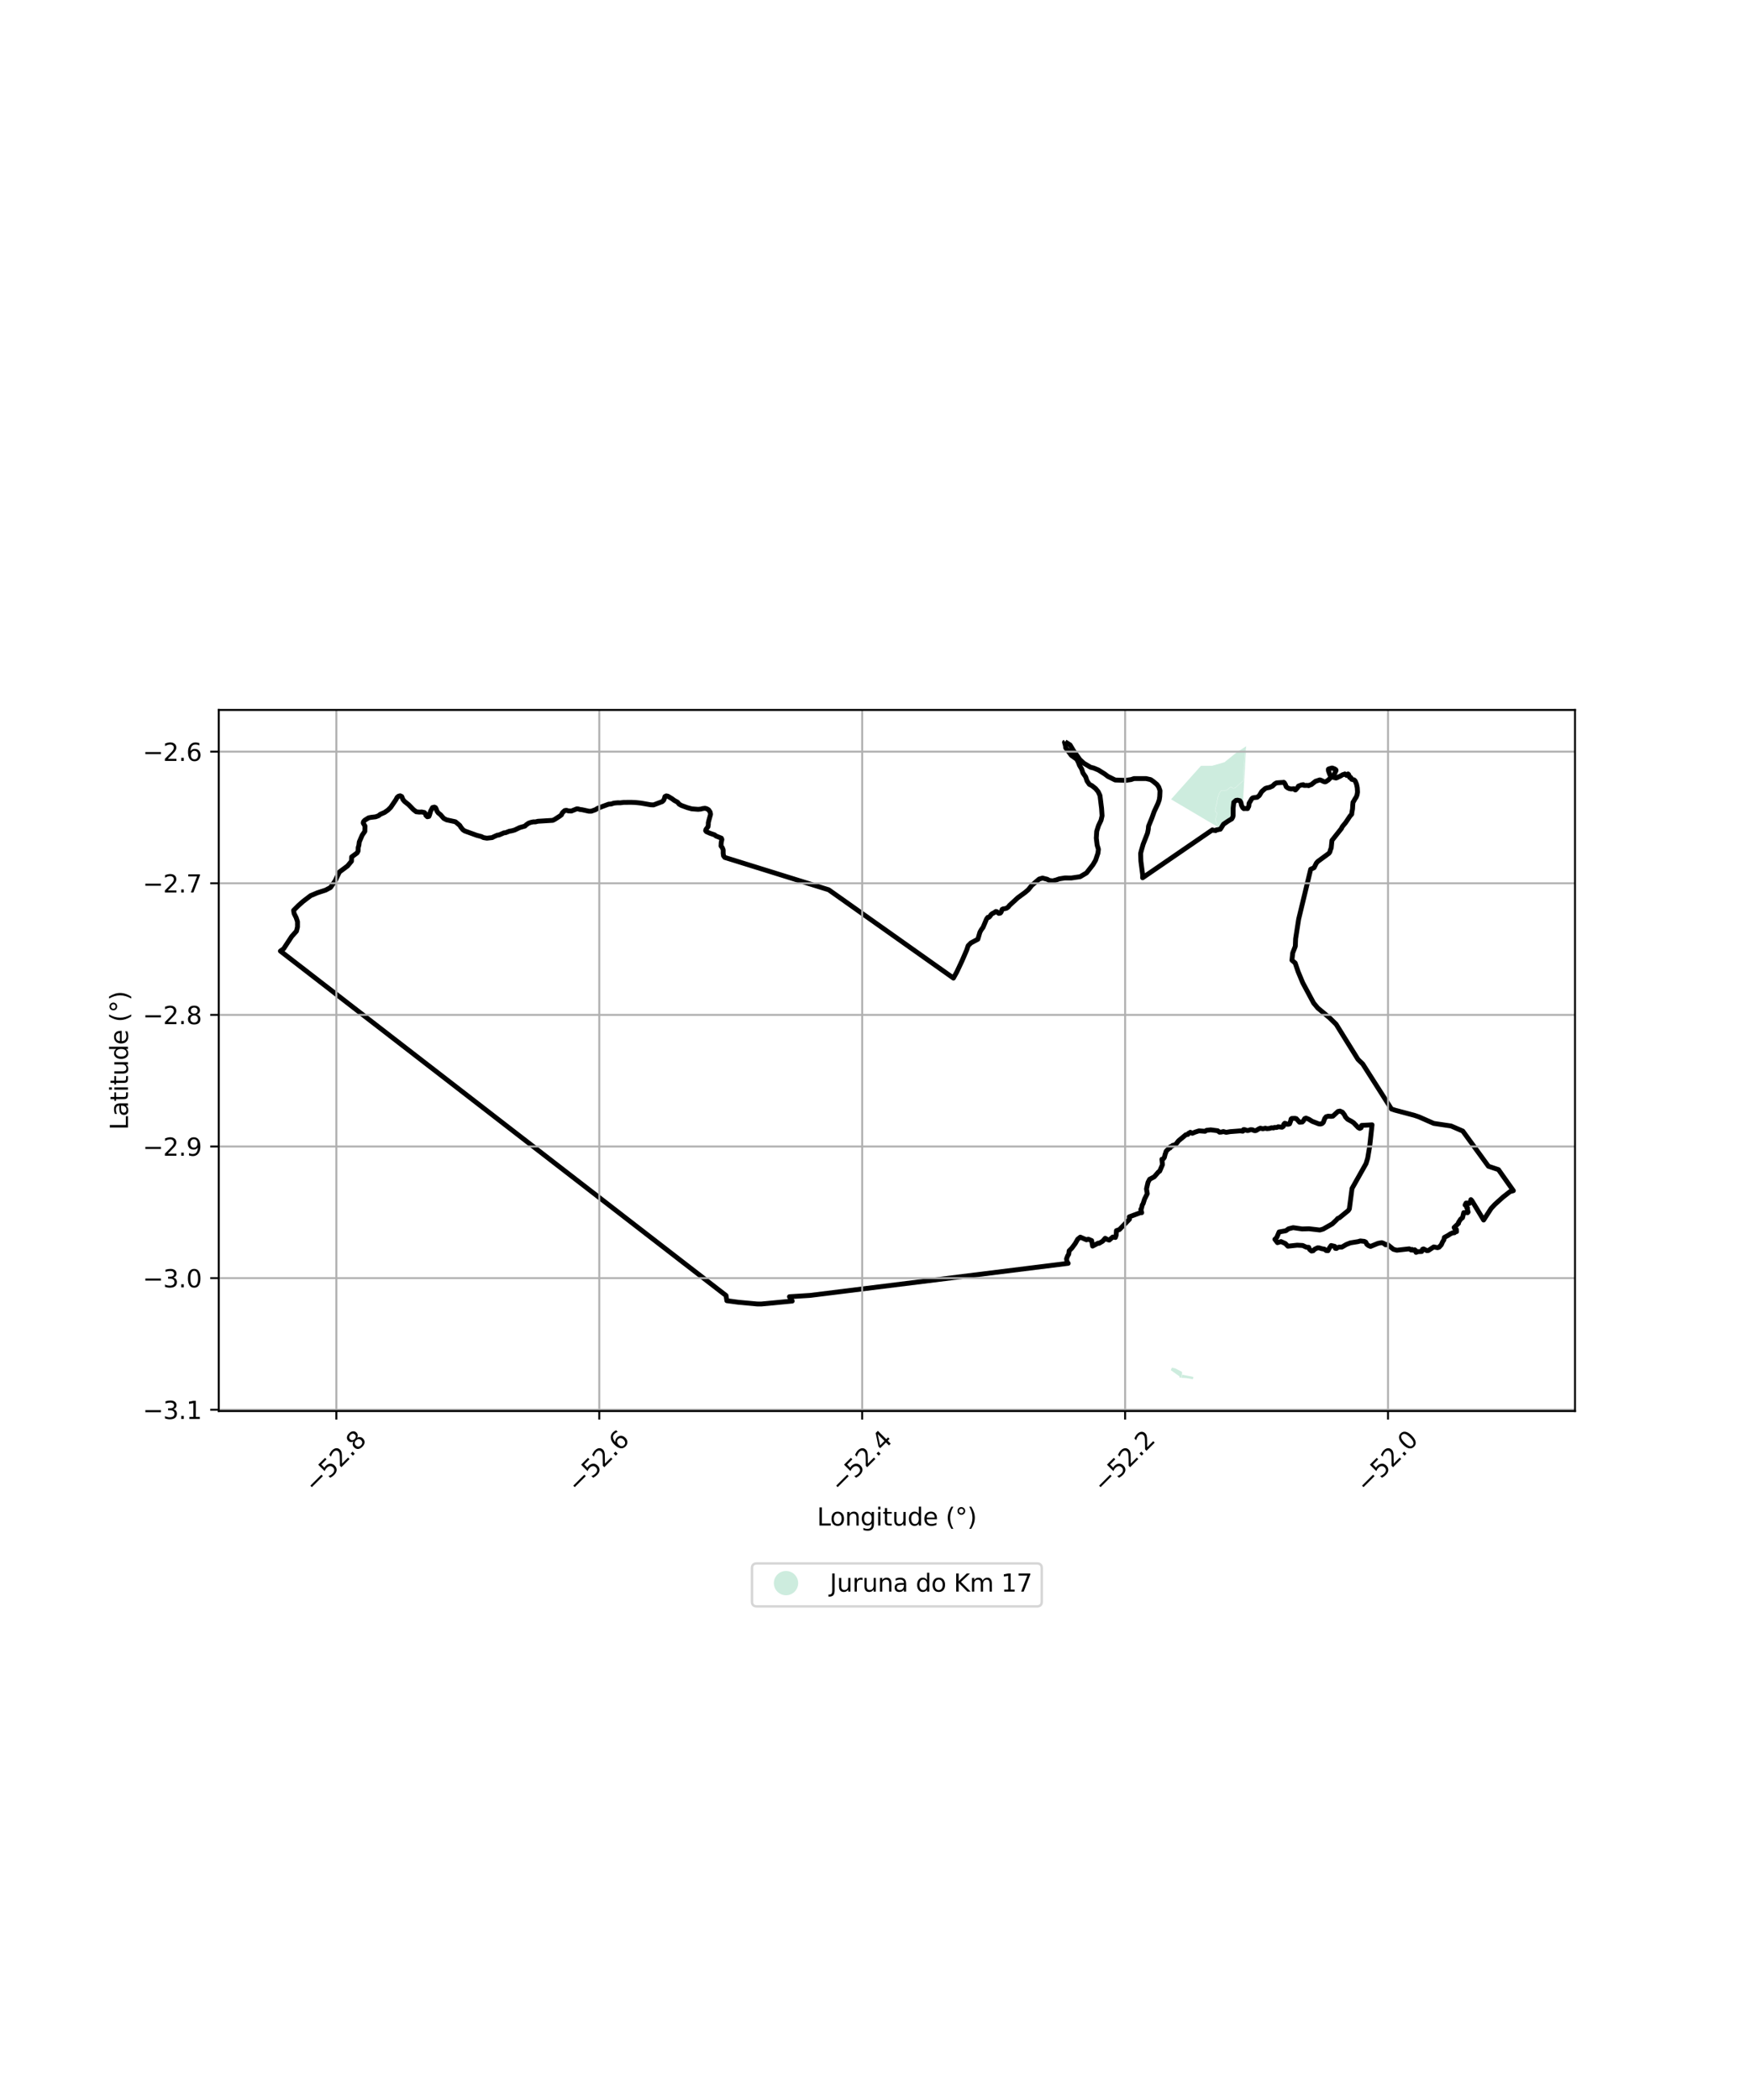 <?xml version="1.0" encoding="utf-8" standalone="no"?>
<!DOCTYPE svg PUBLIC "-//W3C//DTD SVG 1.1//EN"
  "http://www.w3.org/Graphics/SVG/1.1/DTD/svg11.dtd">
<svg xmlns:xlink="http://www.w3.org/1999/xlink" width="720pt" height="864pt" viewBox="0 0 720 864" xmlns="http://www.w3.org/2000/svg" version="1.1">
 <defs>
  <style type="text/css">*{stroke-linejoin: round; stroke-linecap: butt}</style>
 </defs>
 <g id="figure_1">
  <g id="patch_1">
   <path d="M 0 864 
L 720 864 
L 720 0 
L 0 0 
z
" style="fill: #ffffff"/>
  </g>
  <g id="axes_1">
   <g id="patch_2">
    <path d="M 90 580.549 
L 648 580.549 
L 648 292.091 
L 90 292.091 
z
" style="fill: #ffffff"/>
   </g>
   <g id="PatchCollection_1">
    <path d="M 512.746 307.029 
L 512.707 307.219 
L 512.7 307.315 
L 512.661 307.463 
L 512.64 307.612 
L 512.608 307.773 
L 512.581 307.956 
L 512.541 308.152 
L 512.499 308.356 
L 512.481 308.561 
L 512.456 308.751 
L 512.416 308.953 
L 512.379 309.172 
L 512.344 309.387 
L 512.239 310.503 
L 512.194 311.181 
L 512.085 311.884 
L 512.046 312.572 
L 511.97 313.383 
L 511.945 313.811 
L 511.88 314.199 
L 511.807 314.846 
L 511.734 315.761 
L 511.591 318.251 
L 511.573 319.231 
L 511.514 320.693 
L 511.511 320.899 
L 511.48 321.079 
L 511.419 321.218 
L 511.333 321.337 
L 510.608 321.953 
L 509.962 322.481 
L 509.635 322.781 
L 509.475 322.934 
L 508.496 323.831 
L 508.142 324.13 
L 507.826 324.237 
L 507.644 324.293 
L 507.48 324.336 
L 507.358 324.303 
L 507.207 324.226 
L 506.736 323.83 
L 506.511 323.799 
L 506.281 323.847 
L 506.072 323.962 
L 505.678 324.238 
L 504.952 324.85 
L 504.65 325.104 
L 504.567 325.142 
L 504.045 325.14 
L 503.618 325.295 
L 503.204 325.381 
L 502.5 325.24 
L 502.277 325.363 
L 501.704 326.165 
L 501.301 327.368 
L 501.17 327.813 
L 500.912 328.14 
L 500.917 328.351 
L 500.96 328.553 
L 500.943 328.771 
L 500.665 329.649 
L 500.761 330.121 
L 500.715 330.336 
L 500.603 330.556 
L 500.394 331.02 
L 500.342 331.273 
L 500.157 332.305 
L 500.047 332.823 
L 499.925 333.344 
L 499.938 333.6 
L 500.01 333.817 
L 500.126 334.033 
L 500.428 334.234 
L 500.536 334.362 
L 500.593 334.548 
L 500.605 334.766 
L 500.486 335.559 
L 500.277 336.362 
L 500.01 337.103 
L 499.974 337.294 
L 499.999 337.441 
L 500.497 338.58 
L 500.922 339.434 
L 501.379 339.986 
L 501.702 340.212 
L 501.787 340.327 
L 501.805 340.373 
L 501.81 340.421 
L 501.807 340.49 
L 501.798 340.567 
L 501.772 340.672 
L 481.803 328.864 
L 494.084 315.101 
L 498.659 315.072 
L 503.767 313.609 
L 507.942 310.237 
L 509.843 308.88 
L 512.746 307.029 
" clip-path="url(#p7cb20f4403)" style="fill: #b3e2cd; fill-opacity: 0.65"/>
    <path d="M 512.7 307.643 
L 511.331 331.079 
L 511.264 332.186 
L 511.152 332.053 
L 510.868 331.602 
L 510.791 331.478 
L 510.721 331.218 
L 510.715 331.142 
L 510.73 330.946 
L 510.739 330.734 
L 510.727 330.511 
L 510.615 330.091 
L 510.464 329.8 
L 510.173 329.362 
L 510.047 329.286 
L 509.921 329.249 
L 509.533 329.227 
L 509.462 329.208 
L 509.088 329.066 
L 508.977 329.068 
L 508.712 329.13 
L 508.486 329.165 
L 508.387 329.209 
L 508.05 329.401 
L 507.795 329.695 
L 507.507 329.927 
L 507.449 330.03 
L 507.333 330.311 
L 507.325 330.543 
L 507.367 331.035 
L 507.324 331.513 
L 507.251 331.904 
L 507.163 332.718 
L 507.184 333.423 
L 507.155 334.121 
L 507.139 334.829 
L 507.132 335.516 
L 507.049 335.907 
L 507.039 336.205 
L 507.023 336.271 
L 506.991 336.335 
L 506.886 336.481 
L 506.654 336.753 
L 506.516 336.874 
L 506.107 337.14 
L 505.887 337.232 
L 505.781 337.277 
L 505.549 337.439 
L 505.35 337.622 
L 505.127 337.729 
L 504.852 337.896 
L 504.589 338.085 
L 504.282 338.202 
L 504.137 338.288 
L 503.961 338.427 
L 503.804 338.536 
L 503.424 338.864 
L 503.037 339.184 
L 502.896 339.369 
L 502.683 339.744 
L 502.607 339.931 
L 502.541 340.026 
L 502.4 340.199 
L 502.365 340.304 
L 502.352 340.465 
L 502.354 340.608 
L 502.379 340.746 
L 502.421 340.869 
L 502.514 341.046 
L 501.838 340.721 
L 501.869 340.58 
L 501.88 340.496 
L 501.883 340.419 
L 501.877 340.356 
L 501.851 340.291 
L 501.754 340.159 
L 501.429 339.931 
L 500.984 339.394 
L 500.563 338.549 
L 500.07 337.42 
L 500.048 337.295 
L 500.08 337.122 
L 500.347 336.384 
L 500.557 335.574 
L 500.679 334.769 
L 500.665 334.535 
L 500.602 334.326 
L 500.476 334.178 
L 500.181 333.982 
L 500.077 333.787 
L 500.01 333.586 
L 499.998 333.35 
L 500.119 332.84 
L 500.228 332.319 
L 500.413 331.287 
L 500.464 331.043 
L 500.669 330.588 
L 500.785 330.361 
L 500.835 330.122 
L 500.74 329.653 
L 501.015 328.785 
L 501.034 328.548 
L 500.989 328.343 
L 500.986 328.165 
L 501.235 327.848 
L 501.366 327.407 
L 501.77 326.199 
L 502.327 325.419 
L 502.512 325.318 
L 503.241 325.448 
L 503.637 325.366 
L 504.057 325.214 
L 504.584 325.215 
L 504.689 325.167 
L 504.999 324.907 
L 505.722 324.297 
L 506.109 324.024 
L 506.307 323.917 
L 506.513 323.873 
L 506.705 323.9 
L 507.167 324.288 
L 507.331 324.372 
L 507.48 324.413 
L 507.664 324.363 
L 507.848 324.308 
L 508.178 324.196 
L 508.544 323.886 
L 509.524 322.988 
L 509.684 322.834 
L 510.01 322.537 
L 510.655 322.009 
L 511.387 321.387 
L 511.482 321.255 
L 511.55 321.101 
L 511.584 320.905 
L 511.587 320.695 
L 511.646 319.233 
L 511.664 318.254 
L 511.807 315.765 
L 511.879 314.854 
L 511.952 314.209 
L 512.017 313.819 
L 512.043 313.388 
L 512.119 312.578 
L 512.157 311.892 
L 512.267 311.189 
L 512.312 310.509 
L 512.417 309.396 
L 512.451 309.184 
L 512.487 308.967 
L 512.528 308.763 
L 512.553 308.569 
L 512.571 308.367 
L 512.612 308.167 
L 512.653 307.968 
L 512.68 307.785 
L 512.7 307.643 
" clip-path="url(#p7cb20f4403)" style="fill: #b3e2cd; fill-opacity: 0.65"/>
    <path d="M 486.11 566.884 
L 486.372 565.598 
L 490.973 566.516 
L 490.792 567.437 
L 487.926 566.967 
L 486.11 566.884 
" clip-path="url(#p7cb20f4403)" style="fill: #b3e2cd; fill-opacity: 0.65"/>
    <path d="M 486.206 564.354 
L 486.349 564.717 
L 486.338 565.241 
L 485.977 566.847 
L 485.254 566.766 
L 485.272 566.27 
L 481.701 563.727 
L 482.14 562.701 
L 483.535 562.991 
L 486.206 564.354 
" clip-path="url(#p7cb20f4403)" style="fill: #b3e2cd; fill-opacity: 0.65"/>
   </g>
   <g id="PatchCollection_2">
    <path d="M 438.231 305.203 
L 440.268 306.503 
L 441.726 308.957 
L 444.318 312.557 
L 445.939 314.03 
L 448.695 315.668 
L 449.992 315.996 
L 451.937 316.816 
L 454.531 318.453 
L 455.828 319.435 
L 458.815 320.922 
L 463.139 321.062 
L 465.338 320.748 
L 466.594 320.328 
L 471.513 320.332 
L 473.396 320.756 
L 474.338 321.39 
L 476.011 322.763 
L 476.743 323.818 
L 477.265 325.296 
L 477.158 327.722 
L 476.947 329.094 
L 476.422 330.57 
L 474.849 333.944 
L 473.905 336.581 
L 472.541 339.935 
L 472.435 341.201 
L 472.12 342.783 
L 470.336 347.318 
L 469.601 349.849 
L 469.286 351.115 
L 469.387 354.279 
L 470.115 359.872 
L 470.113 361.137 
L 498.812 341.439 
L 499.295 341.64 
L 499.806 341.617 
L 500.124 341.74 
L 500.382 341.589 
L 500.537 341.401 
L 501.127 341.373 
L 501.268 341.279 
L 502.052 341.174 
L 502.377 340.705 
L 503.379 339.112 
L 505.071 337.947 
L 505.662 337.574 
L 506.52 337.065 
L 506.767 336.926 
L 507.198 336.177 
L 507.346 335.529 
L 507.353 332.47 
L 507.612 330.114 
L 508.494 329.311 
L 509.193 329.21 
L 509.765 329.355 
L 510.099 329.427 
L 510.486 330.055 
L 510.617 330.462 
L 510.777 331.313 
L 511.295 332.31 
L 511.74 332.691 
L 512.236 332.642 
L 513.311 332.672 
L 513.377 332.395 
L 513.75 331.837 
L 513.836 331.289 
L 513.878 330.555 
L 515.051 328.585 
L 515.426 328.275 
L 516.19 328.123 
L 517.239 328.028 
L 518.137 327.295 
L 519.094 325.688 
L 520.53 324.432 
L 521.117 324.195 
L 522.498 323.924 
L 522.701 323.778 
L 523.528 323.439 
L 524.423 322.539 
L 525.197 322.098 
L 526.155 322.02 
L 527.89 321.917 
L 528.147 321.866 
L 528.393 322.026 
L 528.862 322.815 
L 529.189 323.688 
L 529.748 324.131 
L 530.477 324.464 
L 531.2 324.594 
L 532.442 324.503 
L 532.708 324.782 
L 532.803 324.963 
L 533.024 324.991 
L 533.823 324.116 
L 534.229 323.42 
L 534.76 323.238 
L 535.359 322.978 
L 535.871 322.89 
L 536.206 322.843 
L 536.322 323.101 
L 536.835 323.16 
L 537.815 323.118 
L 538.424 323.247 
L 538.793 323.005 
L 539.511 322.814 
L 541.22 321.453 
L 542.994 320.873 
L 543.431 320.995 
L 544.76 321.607 
L 545.131 321.69 
L 545.455 321.629 
L 546.525 320.904 
L 547.278 320.147 
L 547.425 319.739 
L 547.417 319.311 
L 547.016 318.426 
L 546.563 317.152 
L 546.527 316.496 
L 546.722 316.342 
L 547.971 315.992 
L 548.142 315.986 
L 549.032 316.318 
L 549.594 316.681 
L 549.681 316.897 
L 549.633 317.126 
L 548.506 319.526 
L 548.612 319.791 
L 548.743 319.89 
L 549.708 320.108 
L 550.346 319.862 
L 550.753 319.579 
L 551.157 319.49 
L 552.574 318.658 
L 552.945 318.636 
L 553.297 318.424 
L 554.031 319.03 
L 554.292 318.97 
L 554.51 318.604 
L 554.625 318.432 
L 554.915 318.732 
L 555.269 319.857 
L 555.714 319.851 
L 555.918 320.202 
L 555.939 320.321 
L 556.114 320.621 
L 556.62 320.776 
L 557.044 320.833 
L 557.321 321.048 
L 557.618 321.431 
L 558.126 322.679 
L 558.424 324.131 
L 558.523 325.879 
L 558.33 327.081 
L 557.946 328.03 
L 557.511 328.642 
L 556.98 329.612 
L 556.678 330.057 
L 556.563 331.191 
L 556.47 332.821 
L 556.185 334.349 
L 556.142 334.961 
L 555.382 335.84 
L 554.328 337.423 
L 553.491 338.639 
L 552.524 339.775 
L 552.083 340.407 
L 551.926 340.839 
L 548.005 345.775 
L 547.692 348.925 
L 547.406 349.569 
L 547.135 350.541 
L 546.724 351.105 
L 542.131 354.472 
L 541.584 355.117 
L 540.662 356.984 
L 539.256 357.635 
L 534.313 378.139 
L 533.058 386.201 
L 532.927 389.315 
L 531.857 392.089 
L 531.544 395.068 
L 532.877 396.216 
L 534.097 399.811 
L 536 404.371 
L 540.456 412.664 
L 542.2 414.76 
L 547.013 418.757 
L 549.719 421.407 
L 558.717 435.867 
L 560.665 437.745 
L 572.474 456.265 
L 573.936 456.755 
L 581.871 458.867 
L 583.8 459.524 
L 589.886 462.2 
L 597.016 463.263 
L 601.838 465.358 
L 612.383 479.831 
L 616.515 481.219 
L 622.636 489.881 
L 621.27 490.264 
L 618.332 492.558 
L 614.998 495.57 
L 613.504 497.171 
L 610.41 501.956 
L 605.57 493.983 
L 605.167 493.56 
L 604.925 494.498 
L 604.502 495.136 
L 604.109 495.197 
L 603.656 494.983 
L 603.173 494.983 
L 602.779 495.774 
L 603.323 496.139 
L 603.443 496.839 
L 603.775 496.992 
L 603.744 497.509 
L 604.015 498.696 
L 603.804 498.939 
L 603.2 498.847 
L 602.233 498.907 
L 601.718 501.007 
L 600.962 501.584 
L 600.085 502.922 
L 600.085 503.318 
L 598.271 505.02 
L 598.633 505.72 
L 599.207 505.873 
L 599.266 506.725 
L 598.904 506.633 
L 598.753 506.724 
L 598.42 507.18 
L 597.618 507.249 
L 596.802 507.614 
L 595.684 508.343 
L 594.263 509.103 
L 594.051 510.106 
L 593.507 510.958 
L 592.992 512.144 
L 592.055 513.147 
L 591.45 513.329 
L 589.88 513.024 
L 587.674 514.482 
L 587.069 514.543 
L 585.68 513.842 
L 585.257 513.993 
L 584.924 514.906 
L 583.367 514.963 
L 582.611 515.266 
L 582.551 514.627 
L 582.068 514.201 
L 581.555 514.413 
L 581.223 514.291 
L 580.951 514.048 
L 580.618 514.321 
L 579.803 513.803 
L 574.698 514.377 
L 573.309 514.01 
L 570.773 511.969 
L 570.078 512.151 
L 569.324 511.572 
L 568.478 511.267 
L 566.984 511.54 
L 563.872 512.815 
L 563.057 512.48 
L 562.362 511.962 
L 561.94 511.079 
L 561.367 510.744 
L 559.675 510.56 
L 558.769 510.833 
L 555.585 511.35 
L 553.879 512.036 
L 552.069 513.099 
L 550.944 513.098 
L 550.295 513.304 
L 549.885 513.647 
L 549.408 513.613 
L 549.136 512.787 
L 547.669 512.442 
L 546.951 513.473 
L 546.37 514.572 
L 545.62 514.502 
L 544.87 513.917 
L 543.915 513.779 
L 542.789 513.434 
L 542.073 513.399 
L 540.912 513.948 
L 540.263 514.6 
L 539.581 514.703 
L 538.797 514.049 
L 538.435 513.183 
L 537.505 513.152 
L 535.945 512.425 
L 533.694 512.302 
L 529.881 512.721 
L 528.832 511.632 
L 527.032 510.814 
L 525.591 511.266 
L 524.515 509.886 
L 524.808 509.649 
L 525.306 509.098 
L 526.245 506.873 
L 529.056 506.364 
L 530.135 505.574 
L 532.045 505.088 
L 535.713 505.628 
L 538.57 505.547 
L 543.024 506.063 
L 544.393 505.67 
L 548.142 503.536 
L 549.866 501.905 
L 550.37 501.311 
L 551.048 501.048 
L 554.708 498.066 
L 555.154 497.4 
L 556.259 488.974 
L 562.021 478.754 
L 562.702 476.504 
L 563.53 471.611 
L 564.497 462.782 
L 560.214 463.023 
L 560 463.994 
L 559.44 464.255 
L 558.85 463.947 
L 556.914 461.937 
L 556.038 461.358 
L 554.447 460.492 
L 553.593 459.579 
L 553.145 458.664 
L 552.323 457.59 
L 551.299 457.125 
L 550.47 457.294 
L 548.396 459.215 
L 547.716 459.301 
L 546.417 459.225 
L 545.604 459.464 
L 545.07 460.112 
L 544.436 461.81 
L 543.92 462.284 
L 543.243 462.475 
L 542.529 462.377 
L 539.891 461.353 
L 538.528 460.511 
L 537.317 460.016 
L 536.766 460.243 
L 536.259 461.148 
L 535.78 461.636 
L 534.661 461.717 
L 533.351 460.263 
L 532.799 460.124 
L 531.48 460.174 
L 531.197 460.381 
L 530.974 461.305 
L 530.575 462.378 
L 530.206 462.541 
L 529.534 462.551 
L 529.124 462.281 
L 528.561 462.151 
L 528.159 462.614 
L 528.137 463.048 
L 527.984 463.438 
L 527.468 463.771 
L 525.875 463.592 
L 525.329 463.863 
L 524.316 463.873 
L 523.985 464.065 
L 523.114 463.99 
L 522.419 464.244 
L 521.247 464.361 
L 520.618 464.171 
L 519.568 464.413 
L 518.541 464.171 
L 517.956 464.433 
L 516.796 465.124 
L 516.412 465.199 
L 515.85 465.116 
L 515.331 464.825 
L 514.475 464.784 
L 513.591 465.104 
L 513.142 465.139 
L 512.062 464.757 
L 511.591 464.765 
L 511.556 465.233 
L 511.302 465.415 
L 510.274 465.278 
L 506.136 465.59 
L 504.491 465.869 
L 503.326 465.55 
L 502.582 465.746 
L 501.745 465.815 
L 500.988 465.222 
L 498.116 464.855 
L 496.392 465.051 
L 495.811 465.45 
L 493.293 465.271 
L 491.758 465.763 
L 490.541 466.264 
L 489.727 465.855 
L 489.367 466.171 
L 489.047 466.233 
L 488.716 466.744 
L 487.901 466.869 
L 484.866 469.372 
L 483.643 470.945 
L 482.485 471.231 
L 482.33 471.473 
L 481.46 471.839 
L 481.399 472.316 
L 481.098 472.386 
L 479.966 473.435 
L 479.702 473.809 
L 479.609 474.318 
L 479.405 474.77 
L 479.026 476.268 
L 478.593 476.803 
L 478.038 476.948 
L 478.268 479.156 
L 477.141 481.83 
L 476.622 482.173 
L 474.898 484.174 
L 472.988 485.18 
L 472.329 486.441 
L 471.697 489.152 
L 472.024 491.111 
L 470.901 493.343 
L 470.29 495.281 
L 469.979 495.7 
L 469.63 497.184 
L 469.36 497.574 
L 469.734 498.93 
L 469.196 498.935 
L 464.601 500.653 
L 464.705 501.601 
L 460.557 505.883 
L 459.329 506.319 
L 459.228 508.183 
L 458.905 509.128 
L 457.833 508.945 
L 456.363 510.215 
L 455.598 509.982 
L 454.711 509.461 
L 453.662 510.659 
L 452.183 511.538 
L 451.811 511.472 
L 449.526 512.675 
L 449.136 510.416 
L 447.732 509.827 
L 447.017 510.094 
L 444.473 508.996 
L 443.419 509.814 
L 442.39 511.62 
L 440.985 513.514 
L 439.884 514.612 
L 439.701 516.013 
L 439.285 516.658 
L 438.806 517.922 
L 438.989 519.111 
L 439.477 519.774 
L 333.298 532.971 
L 324.804 533.508 
L 325.935 535.294 
L 313.204 536.512 
L 311.433 536.493 
L 303.825 535.788 
L 299.046 535.15 
L 298.71 533.018 
L 115.364 391.294 
L 116.685 390.358 
L 120.027 385.273 
L 121.967 383.11 
L 122.4 381.378 
L 122.403 379.212 
L 121.867 377.586 
L 121.01 375.852 
L 120.796 374.552 
L 122.736 372.606 
L 124.674 370.876 
L 127.797 368.498 
L 130.596 367.311 
L 133.932 366.233 
L 135.977 365.153 
L 137.918 362.341 
L 139.644 358.769 
L 142.982 356.283 
L 144.598 354.336 
L 144.664 352.582 
L 146.935 350.901 
L 147.347 350.101 
L 147.377 348.693 
L 147.652 347.783 
L 147.819 346.403 
L 149.029 343.589 
L 150.1 342.045 
L 150.158 339.864 
L 149.447 338.649 
L 149.475 338.317 
L 149.64 337.931 
L 150.079 337.462 
L 151.671 336.471 
L 152.658 336.279 
L 154.55 336.061 
L 155.73 335.621 
L 156.443 335.043 
L 158.254 334.245 
L 159.626 333.28 
L 160.724 332.205 
L 162.95 328.924 
L 163.362 328.096 
L 163.966 327.573 
L 164.651 327.408 
L 165.282 327.712 
L 165.801 328.983 
L 166.458 329.757 
L 168.101 331.056 
L 170.127 333.13 
L 171.25 333.987 
L 172.511 334.127 
L 173.498 334.073 
L 174.594 334.295 
L 175.059 334.765 
L 175.223 335.456 
L 175.825 336.036 
L 176.456 335.899 
L 176.731 335.265 
L 177.172 333.692 
L 177.942 332.257 
L 178.709 332.065 
L 179.175 332.287 
L 179.503 332.922 
L 179.776 333.695 
L 180.296 334.441 
L 181.227 335.188 
L 182.569 336.708 
L 183.747 337.317 
L 187.365 338.095 
L 188.597 339.118 
L 189.172 339.616 
L 189.61 340.334 
L 190.458 341.384 
L 191.198 341.882 
L 196.158 343.683 
L 198.049 344.183 
L 198.953 344.626 
L 200.324 344.849 
L 202.545 344.603 
L 203.066 344.3 
L 204.685 343.585 
L 205.151 343.585 
L 206.358 343.09 
L 207.346 342.65 
L 208.004 342.596 
L 209.567 341.99 
L 210.555 341.826 
L 211.734 341.496 
L 213.874 340.478 
L 215.986 339.873 
L 216.48 339.377 
L 217.468 338.688 
L 218.373 338.358 
L 219.416 338.139 
L 220.348 338.14 
L 221.308 337.893 
L 227.45 337.515 
L 228.245 337.102 
L 230.221 335.834 
L 230.99 335.256 
L 231.237 334.621 
L 231.732 334.042 
L 232.363 333.491 
L 233.048 333.381 
L 233.871 333.631 
L 235.077 333.688 
L 237.299 332.779 
L 237.984 332.836 
L 238.56 333.03 
L 239.492 333.141 
L 242.26 333.752 
L 243.275 333.753 
L 244.948 333.148 
L 245.909 332.57 
L 248.322 331.634 
L 250.407 330.864 
L 251.477 330.783 
L 252.574 330.425 
L 254.027 330.289 
L 255.343 330.291 
L 256.522 330.127 
L 259.621 330.103 
L 261.375 330.16 
L 263.706 330.412 
L 267.681 331.107 
L 268.887 331.164 
L 271.356 330.228 
L 272.453 329.816 
L 273.084 329.209 
L 273.414 328.354 
L 273.58 327.719 
L 274.128 327.443 
L 274.786 327.582 
L 276.512 328.633 
L 277.389 329.297 
L 278.759 330.044 
L 279.416 330.846 
L 280.375 331.399 
L 282.787 332.285 
L 284.623 332.785 
L 287.228 332.981 
L 288.38 332.872 
L 289.038 332.68 
L 290.053 332.543 
L 290.765 332.737 
L 291.532 333.18 
L 292.162 334.091 
L 292.353 335.003 
L 291.582 337.79 
L 291.416 338.535 
L 291.415 339.253 
L 291.277 340.164 
L 290.453 341.24 
L 290.316 341.764 
L 290.644 342.179 
L 292.124 342.843 
L 293.988 343.48 
L 294.618 343.978 
L 296.783 344.836 
L 297.002 345.389 
L 296.726 346.603 
L 296.642 348.066 
L 297.162 348.73 
L 297.545 349.669 
L 297.543 351.104 
L 297.679 352.098 
L 298.187 352.776 
L 340.947 366.082 
L 392.271 402.415 
L 393.671 399.873 
L 395.808 395.317 
L 397.731 390.867 
L 398.319 389.097 
L 399.439 387.972 
L 402.317 386.42 
L 403.173 383.524 
L 403.707 382.559 
L 404.454 381.541 
L 405.896 378.11 
L 406.399 377.431 
L 406.816 377.431 
L 407.234 377.05 
L 407.791 376.261 
L 408.221 375.893 
L 408.879 375.588 
L 409.752 375.003 
L 410.131 375.106 
L 410.384 375.373 
L 410.94 375.794 
L 411.559 375.667 
L 411.888 375.273 
L 412.294 374.153 
L 412.737 373.937 
L 413.319 373.874 
L 414.115 373.672 
L 414.811 373.176 
L 415.33 372.515 
L 418.745 369.367 
L 421.716 367.203 
L 423.092 366.032 
L 424.521 364.251 
L 427.535 361.674 
L 428.929 361.268 
L 430.906 361.768 
L 431.648 362.222 
L 433.063 362.427 
L 434.547 362.044 
L 435.846 361.58 
L 438.084 361.22 
L 440.841 361.223 
L 444.398 360.704 
L 447.037 359.137 
L 449.677 355.761 
L 450.758 353.911 
L 451.72 351.056 
L 451.921 349.407 
L 451.403 347.716 
L 451.047 344.819 
L 451.229 342.013 
L 451.951 339.691 
L 453.002 337.489 
L 453.423 335.649 
L 453.216 332.601 
L 452.562 327.32 
L 451.814 325.721 
L 450.737 324.422 
L 449.24 323.244 
L 448.191 322.7 
L 447.234 321.311 
L 446.666 319.62 
L 445.559 318.02 
L 445.021 316.39 
L 444.123 314.881 
L 443.705 313.734 
L 443.017 312.375 
L 440.771 310.774 
L 438.437 307.634 
L 438.378 306.849 
L 437.96 305.4 
L 438.231 305.203 
L 438.231 305.203 
" clip-path="url(#p7cb20f4403)" style="fill: none; stroke: #000000; stroke-width: 2"/>
   </g>
   <g id="matplotlib.axis_1">
    <g id="xtick_1">
     <g id="line2d_1">
      <path d="M 138.385 580.549 
L 138.385 292.091 
" clip-path="url(#p7cb20f4403)" style="fill: none; stroke: #b0b0b0; stroke-width: 0.8; stroke-linecap: square"/>
     </g>
     <g id="line2d_2">
      <defs>
       <path id="m9e0ccd8c17" d="M 0 0 
L 0 3.5 
" style="stroke: #000000; stroke-width: 0.8"/>
      </defs>
      <g>
       <use xlink:href="#m9e0ccd8c17" x="138.385" y="580.549" style="stroke: #000000; stroke-width: 0.8"/>
      </g>
     </g>
     <g id="text_1">
      <!-- −52.8 -->
      <g transform="translate(129.501 614.591) rotate(-45) scale(0.1 -0.1)">
       <defs>
        <path id="DejaVuSans-2212" d="M 678 2272 
L 4684 2272 
L 4684 1741 
L 678 1741 
L 678 2272 
z
" transform="scale(0.016)"/>
        <path id="DejaVuSans-35" d="M 691 4666 
L 3169 4666 
L 3169 4134 
L 1269 4134 
L 1269 2991 
Q 1406 3038 1543 3061 
Q 1681 3084 1819 3084 
Q 2600 3084 3056 2656 
Q 3513 2228 3513 1497 
Q 3513 744 3044 326 
Q 2575 -91 1722 -91 
Q 1428 -91 1123 -41 
Q 819 9 494 109 
L 494 744 
Q 775 591 1075 516 
Q 1375 441 1709 441 
Q 2250 441 2565 725 
Q 2881 1009 2881 1497 
Q 2881 1984 2565 2268 
Q 2250 2553 1709 2553 
Q 1456 2553 1204 2497 
Q 953 2441 691 2322 
L 691 4666 
z
" transform="scale(0.016)"/>
        <path id="DejaVuSans-32" d="M 1228 531 
L 3431 531 
L 3431 0 
L 469 0 
L 469 531 
Q 828 903 1448 1529 
Q 2069 2156 2228 2338 
Q 2531 2678 2651 2914 
Q 2772 3150 2772 3378 
Q 2772 3750 2511 3984 
Q 2250 4219 1831 4219 
Q 1534 4219 1204 4116 
Q 875 4013 500 3803 
L 500 4441 
Q 881 4594 1212 4672 
Q 1544 4750 1819 4750 
Q 2544 4750 2975 4387 
Q 3406 4025 3406 3419 
Q 3406 3131 3298 2873 
Q 3191 2616 2906 2266 
Q 2828 2175 2409 1742 
Q 1991 1309 1228 531 
z
" transform="scale(0.016)"/>
        <path id="DejaVuSans-2e" d="M 684 794 
L 1344 794 
L 1344 0 
L 684 0 
L 684 794 
z
" transform="scale(0.016)"/>
        <path id="DejaVuSans-38" d="M 2034 2216 
Q 1584 2216 1326 1975 
Q 1069 1734 1069 1313 
Q 1069 891 1326 650 
Q 1584 409 2034 409 
Q 2484 409 2743 651 
Q 3003 894 3003 1313 
Q 3003 1734 2745 1975 
Q 2488 2216 2034 2216 
z
M 1403 2484 
Q 997 2584 770 2862 
Q 544 3141 544 3541 
Q 544 4100 942 4425 
Q 1341 4750 2034 4750 
Q 2731 4750 3128 4425 
Q 3525 4100 3525 3541 
Q 3525 3141 3298 2862 
Q 3072 2584 2669 2484 
Q 3125 2378 3379 2068 
Q 3634 1759 3634 1313 
Q 3634 634 3220 271 
Q 2806 -91 2034 -91 
Q 1263 -91 848 271 
Q 434 634 434 1313 
Q 434 1759 690 2068 
Q 947 2378 1403 2484 
z
M 1172 3481 
Q 1172 3119 1398 2916 
Q 1625 2713 2034 2713 
Q 2441 2713 2670 2916 
Q 2900 3119 2900 3481 
Q 2900 3844 2670 4047 
Q 2441 4250 2034 4250 
Q 1625 4250 1398 4047 
Q 1172 3844 1172 3481 
z
" transform="scale(0.016)"/>
       </defs>
       <use xlink:href="#DejaVuSans-2212"/>
       <use xlink:href="#DejaVuSans-35" transform="translate(83.789 0)"/>
       <use xlink:href="#DejaVuSans-32" transform="translate(147.412 0)"/>
       <use xlink:href="#DejaVuSans-2e" transform="translate(211.035 0)"/>
       <use xlink:href="#DejaVuSans-38" transform="translate(242.822 0)"/>
      </g>
     </g>
    </g>
    <g id="xtick_2">
     <g id="line2d_3">
      <path d="M 246.556 580.549 
L 246.556 292.091 
" clip-path="url(#p7cb20f4403)" style="fill: none; stroke: #b0b0b0; stroke-width: 0.8; stroke-linecap: square"/>
     </g>
     <g id="line2d_4">
      <g>
       <use xlink:href="#m9e0ccd8c17" x="246.556" y="580.549" style="stroke: #000000; stroke-width: 0.8"/>
      </g>
     </g>
     <g id="text_2">
      <!-- −52.6 -->
      <g transform="translate(237.673 614.591) rotate(-45) scale(0.1 -0.1)">
       <defs>
        <path id="DejaVuSans-36" d="M 2113 2584 
Q 1688 2584 1439 2293 
Q 1191 2003 1191 1497 
Q 1191 994 1439 701 
Q 1688 409 2113 409 
Q 2538 409 2786 701 
Q 3034 994 3034 1497 
Q 3034 2003 2786 2293 
Q 2538 2584 2113 2584 
z
M 3366 4563 
L 3366 3988 
Q 3128 4100 2886 4159 
Q 2644 4219 2406 4219 
Q 1781 4219 1451 3797 
Q 1122 3375 1075 2522 
Q 1259 2794 1537 2939 
Q 1816 3084 2150 3084 
Q 2853 3084 3261 2657 
Q 3669 2231 3669 1497 
Q 3669 778 3244 343 
Q 2819 -91 2113 -91 
Q 1303 -91 875 529 
Q 447 1150 447 2328 
Q 447 3434 972 4092 
Q 1497 4750 2381 4750 
Q 2619 4750 2861 4703 
Q 3103 4656 3366 4563 
z
" transform="scale(0.016)"/>
       </defs>
       <use xlink:href="#DejaVuSans-2212"/>
       <use xlink:href="#DejaVuSans-35" transform="translate(83.789 0)"/>
       <use xlink:href="#DejaVuSans-32" transform="translate(147.412 0)"/>
       <use xlink:href="#DejaVuSans-2e" transform="translate(211.035 0)"/>
       <use xlink:href="#DejaVuSans-36" transform="translate(242.822 0)"/>
      </g>
     </g>
    </g>
    <g id="xtick_3">
     <g id="line2d_5">
      <path d="M 354.728 580.549 
L 354.728 292.091 
" clip-path="url(#p7cb20f4403)" style="fill: none; stroke: #b0b0b0; stroke-width: 0.8; stroke-linecap: square"/>
     </g>
     <g id="line2d_6">
      <g>
       <use xlink:href="#m9e0ccd8c17" x="354.728" y="580.549" style="stroke: #000000; stroke-width: 0.8"/>
      </g>
     </g>
     <g id="text_3">
      <!-- −52.4 -->
      <g transform="translate(345.844 614.591) rotate(-45) scale(0.1 -0.1)">
       <defs>
        <path id="DejaVuSans-34" d="M 2419 4116 
L 825 1625 
L 2419 1625 
L 2419 4116 
z
M 2253 4666 
L 3047 4666 
L 3047 1625 
L 3713 1625 
L 3713 1100 
L 3047 1100 
L 3047 0 
L 2419 0 
L 2419 1100 
L 313 1100 
L 313 1709 
L 2253 4666 
z
" transform="scale(0.016)"/>
       </defs>
       <use xlink:href="#DejaVuSans-2212"/>
       <use xlink:href="#DejaVuSans-35" transform="translate(83.789 0)"/>
       <use xlink:href="#DejaVuSans-32" transform="translate(147.412 0)"/>
       <use xlink:href="#DejaVuSans-2e" transform="translate(211.035 0)"/>
       <use xlink:href="#DejaVuSans-34" transform="translate(242.822 0)"/>
      </g>
     </g>
    </g>
    <g id="xtick_4">
     <g id="line2d_7">
      <path d="M 462.9 580.549 
L 462.9 292.091 
" clip-path="url(#p7cb20f4403)" style="fill: none; stroke: #b0b0b0; stroke-width: 0.8; stroke-linecap: square"/>
     </g>
     <g id="line2d_8">
      <g>
       <use xlink:href="#m9e0ccd8c17" x="462.9" y="580.549" style="stroke: #000000; stroke-width: 0.8"/>
      </g>
     </g>
     <g id="text_4">
      <!-- −52.2 -->
      <g transform="translate(454.016 614.591) rotate(-45) scale(0.1 -0.1)">
       <use xlink:href="#DejaVuSans-2212"/>
       <use xlink:href="#DejaVuSans-35" transform="translate(83.789 0)"/>
       <use xlink:href="#DejaVuSans-32" transform="translate(147.412 0)"/>
       <use xlink:href="#DejaVuSans-2e" transform="translate(211.035 0)"/>
       <use xlink:href="#DejaVuSans-32" transform="translate(242.822 0)"/>
      </g>
     </g>
    </g>
    <g id="xtick_5">
     <g id="line2d_9">
      <path d="M 571.071 580.549 
L 571.071 292.091 
" clip-path="url(#p7cb20f4403)" style="fill: none; stroke: #b0b0b0; stroke-width: 0.8; stroke-linecap: square"/>
     </g>
     <g id="line2d_10">
      <g>
       <use xlink:href="#m9e0ccd8c17" x="571.071" y="580.549" style="stroke: #000000; stroke-width: 0.8"/>
      </g>
     </g>
     <g id="text_5">
      <!-- −52.0 -->
      <g transform="translate(562.188 614.591) rotate(-45) scale(0.1 -0.1)">
       <defs>
        <path id="DejaVuSans-30" d="M 2034 4250 
Q 1547 4250 1301 3770 
Q 1056 3291 1056 2328 
Q 1056 1369 1301 889 
Q 1547 409 2034 409 
Q 2525 409 2770 889 
Q 3016 1369 3016 2328 
Q 3016 3291 2770 3770 
Q 2525 4250 2034 4250 
z
M 2034 4750 
Q 2819 4750 3233 4129 
Q 3647 3509 3647 2328 
Q 3647 1150 3233 529 
Q 2819 -91 2034 -91 
Q 1250 -91 836 529 
Q 422 1150 422 2328 
Q 422 3509 836 4129 
Q 1250 4750 2034 4750 
z
" transform="scale(0.016)"/>
       </defs>
       <use xlink:href="#DejaVuSans-2212"/>
       <use xlink:href="#DejaVuSans-35" transform="translate(83.789 0)"/>
       <use xlink:href="#DejaVuSans-32" transform="translate(147.412 0)"/>
       <use xlink:href="#DejaVuSans-2e" transform="translate(211.035 0)"/>
       <use xlink:href="#DejaVuSans-30" transform="translate(242.822 0)"/>
      </g>
     </g>
    </g>
    <g id="text_6">
     <!-- Longitude (°) -->
     <g transform="translate(336.14 627.66) scale(0.1 -0.1)">
      <defs>
       <path id="DejaVuSans-4c" d="M 628 4666 
L 1259 4666 
L 1259 531 
L 3531 531 
L 3531 0 
L 628 0 
L 628 4666 
z
" transform="scale(0.016)"/>
       <path id="DejaVuSans-6f" d="M 1959 3097 
Q 1497 3097 1228 2736 
Q 959 2375 959 1747 
Q 959 1119 1226 758 
Q 1494 397 1959 397 
Q 2419 397 2687 759 
Q 2956 1122 2956 1747 
Q 2956 2369 2687 2733 
Q 2419 3097 1959 3097 
z
M 1959 3584 
Q 2709 3584 3137 3096 
Q 3566 2609 3566 1747 
Q 3566 888 3137 398 
Q 2709 -91 1959 -91 
Q 1206 -91 779 398 
Q 353 888 353 1747 
Q 353 2609 779 3096 
Q 1206 3584 1959 3584 
z
" transform="scale(0.016)"/>
       <path id="DejaVuSans-6e" d="M 3513 2113 
L 3513 0 
L 2938 0 
L 2938 2094 
Q 2938 2591 2744 2837 
Q 2550 3084 2163 3084 
Q 1697 3084 1428 2787 
Q 1159 2491 1159 1978 
L 1159 0 
L 581 0 
L 581 3500 
L 1159 3500 
L 1159 2956 
Q 1366 3272 1645 3428 
Q 1925 3584 2291 3584 
Q 2894 3584 3203 3211 
Q 3513 2838 3513 2113 
z
" transform="scale(0.016)"/>
       <path id="DejaVuSans-67" d="M 2906 1791 
Q 2906 2416 2648 2759 
Q 2391 3103 1925 3103 
Q 1463 3103 1205 2759 
Q 947 2416 947 1791 
Q 947 1169 1205 825 
Q 1463 481 1925 481 
Q 2391 481 2648 825 
Q 2906 1169 2906 1791 
z
M 3481 434 
Q 3481 -459 3084 -895 
Q 2688 -1331 1869 -1331 
Q 1566 -1331 1297 -1286 
Q 1028 -1241 775 -1147 
L 775 -588 
Q 1028 -725 1275 -790 
Q 1522 -856 1778 -856 
Q 2344 -856 2625 -561 
Q 2906 -266 2906 331 
L 2906 616 
Q 2728 306 2450 153 
Q 2172 0 1784 0 
Q 1141 0 747 490 
Q 353 981 353 1791 
Q 353 2603 747 3093 
Q 1141 3584 1784 3584 
Q 2172 3584 2450 3431 
Q 2728 3278 2906 2969 
L 2906 3500 
L 3481 3500 
L 3481 434 
z
" transform="scale(0.016)"/>
       <path id="DejaVuSans-69" d="M 603 3500 
L 1178 3500 
L 1178 0 
L 603 0 
L 603 3500 
z
M 603 4863 
L 1178 4863 
L 1178 4134 
L 603 4134 
L 603 4863 
z
" transform="scale(0.016)"/>
       <path id="DejaVuSans-74" d="M 1172 4494 
L 1172 3500 
L 2356 3500 
L 2356 3053 
L 1172 3053 
L 1172 1153 
Q 1172 725 1289 603 
Q 1406 481 1766 481 
L 2356 481 
L 2356 0 
L 1766 0 
Q 1100 0 847 248 
Q 594 497 594 1153 
L 594 3053 
L 172 3053 
L 172 3500 
L 594 3500 
L 594 4494 
L 1172 4494 
z
" transform="scale(0.016)"/>
       <path id="DejaVuSans-75" d="M 544 1381 
L 544 3500 
L 1119 3500 
L 1119 1403 
Q 1119 906 1312 657 
Q 1506 409 1894 409 
Q 2359 409 2629 706 
Q 2900 1003 2900 1516 
L 2900 3500 
L 3475 3500 
L 3475 0 
L 2900 0 
L 2900 538 
Q 2691 219 2414 64 
Q 2138 -91 1772 -91 
Q 1169 -91 856 284 
Q 544 659 544 1381 
z
M 1991 3584 
L 1991 3584 
z
" transform="scale(0.016)"/>
       <path id="DejaVuSans-64" d="M 2906 2969 
L 2906 4863 
L 3481 4863 
L 3481 0 
L 2906 0 
L 2906 525 
Q 2725 213 2448 61 
Q 2172 -91 1784 -91 
Q 1150 -91 751 415 
Q 353 922 353 1747 
Q 353 2572 751 3078 
Q 1150 3584 1784 3584 
Q 2172 3584 2448 3432 
Q 2725 3281 2906 2969 
z
M 947 1747 
Q 947 1113 1208 752 
Q 1469 391 1925 391 
Q 2381 391 2643 752 
Q 2906 1113 2906 1747 
Q 2906 2381 2643 2742 
Q 2381 3103 1925 3103 
Q 1469 3103 1208 2742 
Q 947 2381 947 1747 
z
" transform="scale(0.016)"/>
       <path id="DejaVuSans-65" d="M 3597 1894 
L 3597 1613 
L 953 1613 
Q 991 1019 1311 708 
Q 1631 397 2203 397 
Q 2534 397 2845 478 
Q 3156 559 3463 722 
L 3463 178 
Q 3153 47 2828 -22 
Q 2503 -91 2169 -91 
Q 1331 -91 842 396 
Q 353 884 353 1716 
Q 353 2575 817 3079 
Q 1281 3584 2069 3584 
Q 2775 3584 3186 3129 
Q 3597 2675 3597 1894 
z
M 3022 2063 
Q 3016 2534 2758 2815 
Q 2500 3097 2075 3097 
Q 1594 3097 1305 2825 
Q 1016 2553 972 2059 
L 3022 2063 
z
" transform="scale(0.016)"/>
       <path id="DejaVuSans-20" transform="scale(0.016)"/>
       <path id="DejaVuSans-28" d="M 1984 4856 
Q 1566 4138 1362 3434 
Q 1159 2731 1159 2009 
Q 1159 1288 1364 580 
Q 1569 -128 1984 -844 
L 1484 -844 
Q 1016 -109 783 600 
Q 550 1309 550 2009 
Q 550 2706 781 3412 
Q 1013 4119 1484 4856 
L 1984 4856 
z
" transform="scale(0.016)"/>
       <path id="DejaVuSans-b0" d="M 1600 4347 
Q 1350 4347 1178 4173 
Q 1006 4000 1006 3750 
Q 1006 3503 1178 3333 
Q 1350 3163 1600 3163 
Q 1850 3163 2022 3333 
Q 2194 3503 2194 3750 
Q 2194 3997 2020 4172 
Q 1847 4347 1600 4347 
z
M 1600 4750 
Q 1800 4750 1984 4673 
Q 2169 4597 2303 4453 
Q 2447 4313 2519 4134 
Q 2591 3956 2591 3750 
Q 2591 3338 2302 3052 
Q 2013 2766 1594 2766 
Q 1172 2766 890 3047 
Q 609 3328 609 3750 
Q 609 4169 896 4459 
Q 1184 4750 1600 4750 
z
" transform="scale(0.016)"/>
       <path id="DejaVuSans-29" d="M 513 4856 
L 1013 4856 
Q 1481 4119 1714 3412 
Q 1947 2706 1947 2009 
Q 1947 1309 1714 600 
Q 1481 -109 1013 -844 
L 513 -844 
Q 928 -128 1133 580 
Q 1338 1288 1338 2009 
Q 1338 2731 1133 3434 
Q 928 4138 513 4856 
z
" transform="scale(0.016)"/>
      </defs>
      <use xlink:href="#DejaVuSans-4c"/>
      <use xlink:href="#DejaVuSans-6f" transform="translate(53.963 0)"/>
      <use xlink:href="#DejaVuSans-6e" transform="translate(115.145 0)"/>
      <use xlink:href="#DejaVuSans-67" transform="translate(178.523 0)"/>
      <use xlink:href="#DejaVuSans-69" transform="translate(242 0)"/>
      <use xlink:href="#DejaVuSans-74" transform="translate(269.783 0)"/>
      <use xlink:href="#DejaVuSans-75" transform="translate(308.992 0)"/>
      <use xlink:href="#DejaVuSans-64" transform="translate(372.371 0)"/>
      <use xlink:href="#DejaVuSans-65" transform="translate(435.848 0)"/>
      <use xlink:href="#DejaVuSans-20" transform="translate(497.371 0)"/>
      <use xlink:href="#DejaVuSans-28" transform="translate(529.158 0)"/>
      <use xlink:href="#DejaVuSans-b0" transform="translate(568.172 0)"/>
      <use xlink:href="#DejaVuSans-29" transform="translate(618.172 0)"/>
     </g>
    </g>
   </g>
   <g id="matplotlib.axis_2">
    <g id="ytick_1">
     <g id="line2d_11">
      <path d="M 90 580.01 
L 648 580.01 
" clip-path="url(#p7cb20f4403)" style="fill: none; stroke: #b0b0b0; stroke-width: 0.8; stroke-linecap: square"/>
     </g>
     <g id="line2d_12">
      <defs>
       <path id="m1dd03dc82a" d="M 0 0 
L -3.5 0 
" style="stroke: #000000; stroke-width: 0.8"/>
      </defs>
      <g>
       <use xlink:href="#m1dd03dc82a" x="90" y="580.01" style="stroke: #000000; stroke-width: 0.8"/>
      </g>
     </g>
     <g id="text_7">
      <!-- −3.1 -->
      <g transform="translate(58.717 583.809) scale(0.1 -0.1)">
       <defs>
        <path id="DejaVuSans-33" d="M 2597 2516 
Q 3050 2419 3304 2112 
Q 3559 1806 3559 1356 
Q 3559 666 3084 287 
Q 2609 -91 1734 -91 
Q 1441 -91 1130 -33 
Q 819 25 488 141 
L 488 750 
Q 750 597 1062 519 
Q 1375 441 1716 441 
Q 2309 441 2620 675 
Q 2931 909 2931 1356 
Q 2931 1769 2642 2001 
Q 2353 2234 1838 2234 
L 1294 2234 
L 1294 2753 
L 1863 2753 
Q 2328 2753 2575 2939 
Q 2822 3125 2822 3475 
Q 2822 3834 2567 4026 
Q 2313 4219 1838 4219 
Q 1578 4219 1281 4162 
Q 984 4106 628 3988 
L 628 4550 
Q 988 4650 1302 4700 
Q 1616 4750 1894 4750 
Q 2613 4750 3031 4423 
Q 3450 4097 3450 3541 
Q 3450 3153 3228 2886 
Q 3006 2619 2597 2516 
z
" transform="scale(0.016)"/>
        <path id="DejaVuSans-31" d="M 794 531 
L 1825 531 
L 1825 4091 
L 703 3866 
L 703 4441 
L 1819 4666 
L 2450 4666 
L 2450 531 
L 3481 531 
L 3481 0 
L 794 0 
L 794 531 
z
" transform="scale(0.016)"/>
       </defs>
       <use xlink:href="#DejaVuSans-2212"/>
       <use xlink:href="#DejaVuSans-33" transform="translate(83.789 0)"/>
       <use xlink:href="#DejaVuSans-2e" transform="translate(147.412 0)"/>
       <use xlink:href="#DejaVuSans-31" transform="translate(179.199 0)"/>
      </g>
     </g>
    </g>
    <g id="ytick_2">
     <g id="line2d_13">
      <path d="M 90 525.859 
L 648 525.859 
" clip-path="url(#p7cb20f4403)" style="fill: none; stroke: #b0b0b0; stroke-width: 0.8; stroke-linecap: square"/>
     </g>
     <g id="line2d_14">
      <g>
       <use xlink:href="#m1dd03dc82a" x="90" y="525.859" style="stroke: #000000; stroke-width: 0.8"/>
      </g>
     </g>
     <g id="text_8">
      <!-- −3.0 -->
      <g transform="translate(58.717 529.658) scale(0.1 -0.1)">
       <use xlink:href="#DejaVuSans-2212"/>
       <use xlink:href="#DejaVuSans-33" transform="translate(83.789 0)"/>
       <use xlink:href="#DejaVuSans-2e" transform="translate(147.412 0)"/>
       <use xlink:href="#DejaVuSans-30" transform="translate(179.199 0)"/>
      </g>
     </g>
    </g>
    <g id="ytick_3">
     <g id="line2d_15">
      <path d="M 90 471.708 
L 648 471.708 
" clip-path="url(#p7cb20f4403)" style="fill: none; stroke: #b0b0b0; stroke-width: 0.8; stroke-linecap: square"/>
     </g>
     <g id="line2d_16">
      <g>
       <use xlink:href="#m1dd03dc82a" x="90" y="471.708" style="stroke: #000000; stroke-width: 0.8"/>
      </g>
     </g>
     <g id="text_9">
      <!-- −2.9 -->
      <g transform="translate(58.717 475.507) scale(0.1 -0.1)">
       <defs>
        <path id="DejaVuSans-39" d="M 703 97 
L 703 672 
Q 941 559 1184 500 
Q 1428 441 1663 441 
Q 2288 441 2617 861 
Q 2947 1281 2994 2138 
Q 2813 1869 2534 1725 
Q 2256 1581 1919 1581 
Q 1219 1581 811 2004 
Q 403 2428 403 3163 
Q 403 3881 828 4315 
Q 1253 4750 1959 4750 
Q 2769 4750 3195 4129 
Q 3622 3509 3622 2328 
Q 3622 1225 3098 567 
Q 2575 -91 1691 -91 
Q 1453 -91 1209 -44 
Q 966 3 703 97 
z
M 1959 2075 
Q 2384 2075 2632 2365 
Q 2881 2656 2881 3163 
Q 2881 3666 2632 3958 
Q 2384 4250 1959 4250 
Q 1534 4250 1286 3958 
Q 1038 3666 1038 3163 
Q 1038 2656 1286 2365 
Q 1534 2075 1959 2075 
z
" transform="scale(0.016)"/>
       </defs>
       <use xlink:href="#DejaVuSans-2212"/>
       <use xlink:href="#DejaVuSans-32" transform="translate(83.789 0)"/>
       <use xlink:href="#DejaVuSans-2e" transform="translate(147.412 0)"/>
       <use xlink:href="#DejaVuSans-39" transform="translate(179.199 0)"/>
      </g>
     </g>
    </g>
    <g id="ytick_4">
     <g id="line2d_17">
      <path d="M 90 417.557 
L 648 417.557 
" clip-path="url(#p7cb20f4403)" style="fill: none; stroke: #b0b0b0; stroke-width: 0.8; stroke-linecap: square"/>
     </g>
     <g id="line2d_18">
      <g>
       <use xlink:href="#m1dd03dc82a" x="90" y="417.557" style="stroke: #000000; stroke-width: 0.8"/>
      </g>
     </g>
     <g id="text_10">
      <!-- −2.8 -->
      <g transform="translate(58.717 421.357) scale(0.1 -0.1)">
       <use xlink:href="#DejaVuSans-2212"/>
       <use xlink:href="#DejaVuSans-32" transform="translate(83.789 0)"/>
       <use xlink:href="#DejaVuSans-2e" transform="translate(147.412 0)"/>
       <use xlink:href="#DejaVuSans-38" transform="translate(179.199 0)"/>
      </g>
     </g>
    </g>
    <g id="ytick_5">
     <g id="line2d_19">
      <path d="M 90 363.407 
L 648 363.407 
" clip-path="url(#p7cb20f4403)" style="fill: none; stroke: #b0b0b0; stroke-width: 0.8; stroke-linecap: square"/>
     </g>
     <g id="line2d_20">
      <g>
       <use xlink:href="#m1dd03dc82a" x="90" y="363.407" style="stroke: #000000; stroke-width: 0.8"/>
      </g>
     </g>
     <g id="text_11">
      <!-- −2.7 -->
      <g transform="translate(58.717 367.206) scale(0.1 -0.1)">
       <defs>
        <path id="DejaVuSans-37" d="M 525 4666 
L 3525 4666 
L 3525 4397 
L 1831 0 
L 1172 0 
L 2766 4134 
L 525 4134 
L 525 4666 
z
" transform="scale(0.016)"/>
       </defs>
       <use xlink:href="#DejaVuSans-2212"/>
       <use xlink:href="#DejaVuSans-32" transform="translate(83.789 0)"/>
       <use xlink:href="#DejaVuSans-2e" transform="translate(147.412 0)"/>
       <use xlink:href="#DejaVuSans-37" transform="translate(179.199 0)"/>
      </g>
     </g>
    </g>
    <g id="ytick_6">
     <g id="line2d_21">
      <path d="M 90 309.256 
L 648 309.256 
" clip-path="url(#p7cb20f4403)" style="fill: none; stroke: #b0b0b0; stroke-width: 0.8; stroke-linecap: square"/>
     </g>
     <g id="line2d_22">
      <g>
       <use xlink:href="#m1dd03dc82a" x="90" y="309.256" style="stroke: #000000; stroke-width: 0.8"/>
      </g>
     </g>
     <g id="text_12">
      <!-- −2.6 -->
      <g transform="translate(58.717 313.055) scale(0.1 -0.1)">
       <use xlink:href="#DejaVuSans-2212"/>
       <use xlink:href="#DejaVuSans-32" transform="translate(83.789 0)"/>
       <use xlink:href="#DejaVuSans-2e" transform="translate(147.412 0)"/>
       <use xlink:href="#DejaVuSans-36" transform="translate(179.199 0)"/>
      </g>
     </g>
    </g>
    <g id="text_13">
     <!-- Latitude (°) -->
     <g transform="translate(52.638 464.89) rotate(-90) scale(0.1 -0.1)">
      <defs>
       <path id="DejaVuSans-61" d="M 2194 1759 
Q 1497 1759 1228 1600 
Q 959 1441 959 1056 
Q 959 750 1161 570 
Q 1363 391 1709 391 
Q 2188 391 2477 730 
Q 2766 1069 2766 1631 
L 2766 1759 
L 2194 1759 
z
M 3341 1997 
L 3341 0 
L 2766 0 
L 2766 531 
Q 2569 213 2275 61 
Q 1981 -91 1556 -91 
Q 1019 -91 701 211 
Q 384 513 384 1019 
Q 384 1609 779 1909 
Q 1175 2209 1959 2209 
L 2766 2209 
L 2766 2266 
Q 2766 2663 2505 2880 
Q 2244 3097 1772 3097 
Q 1472 3097 1187 3025 
Q 903 2953 641 2809 
L 641 3341 
Q 956 3463 1253 3523 
Q 1550 3584 1831 3584 
Q 2591 3584 2966 3190 
Q 3341 2797 3341 1997 
z
" transform="scale(0.016)"/>
      </defs>
      <use xlink:href="#DejaVuSans-4c"/>
      <use xlink:href="#DejaVuSans-61" transform="translate(55.713 0)"/>
      <use xlink:href="#DejaVuSans-74" transform="translate(116.992 0)"/>
      <use xlink:href="#DejaVuSans-69" transform="translate(156.201 0)"/>
      <use xlink:href="#DejaVuSans-74" transform="translate(183.984 0)"/>
      <use xlink:href="#DejaVuSans-75" transform="translate(223.193 0)"/>
      <use xlink:href="#DejaVuSans-64" transform="translate(286.572 0)"/>
      <use xlink:href="#DejaVuSans-65" transform="translate(350.049 0)"/>
      <use xlink:href="#DejaVuSans-20" transform="translate(411.572 0)"/>
      <use xlink:href="#DejaVuSans-28" transform="translate(443.359 0)"/>
      <use xlink:href="#DejaVuSans-b0" transform="translate(482.373 0)"/>
      <use xlink:href="#DejaVuSans-29" transform="translate(532.373 0)"/>
     </g>
    </g>
   </g>
   <g id="patch_3">
    <path d="M 90 580.549 
L 90 292.091 
" style="fill: none; stroke: #000000; stroke-width: 0.8; stroke-linejoin: miter; stroke-linecap: square"/>
   </g>
   <g id="patch_4">
    <path d="M 648 580.549 
L 648 292.091 
" style="fill: none; stroke: #000000; stroke-width: 0.8; stroke-linejoin: miter; stroke-linecap: square"/>
   </g>
   <g id="patch_5">
    <path d="M 90 580.549 
L 648 580.549 
" style="fill: none; stroke: #000000; stroke-width: 0.8; stroke-linejoin: miter; stroke-linecap: square"/>
   </g>
   <g id="patch_6">
    <path d="M 90 292.091 
L 648 292.091 
" style="fill: none; stroke: #000000; stroke-width: 0.8; stroke-linejoin: miter; stroke-linecap: square"/>
   </g>
   <g id="legend_1">
    <g id="patch_7">
     <path d="M 311.387 660.918 
L 426.613 660.918 
Q 428.613 660.918 428.613 658.918 
L 428.613 645.24 
Q 428.613 643.24 426.613 643.24 
L 311.387 643.24 
Q 309.387 643.24 309.387 645.24 
L 309.387 658.918 
Q 309.387 660.918 311.387 660.918 
z
" style="fill: #ffffff; opacity: 0.8; stroke: #cccccc; stroke-linejoin: miter"/>
    </g>
    <g id="line2d_23">
     <defs>
      <path id="m2093170825" d="M 0 5 
C 1.326 5 2.598 4.473 3.536 3.536 
C 4.473 2.598 5 1.326 5 0 
C 5 -1.326 4.473 -2.598 3.536 -3.536 
C 2.598 -4.473 1.326 -5 0 -5 
C -1.326 -5 -2.598 -4.473 -3.536 -3.536 
C -4.473 -2.598 -5 -1.326 -5 0 
C -5 1.326 -4.473 2.598 -3.536 3.536 
C -2.598 4.473 -1.326 5 0 5 
z
"/>
     </defs>
     <g>
      <use xlink:href="#m2093170825" x="323.387" y="651.338" style="fill: #b3e2cd; fill-opacity: 0.65"/>
     </g>
    </g>
    <g id="text_14">
     <!-- Juruna do Km 17 -->
     <g transform="translate(341.387 654.838) scale(0.1 -0.1)">
      <defs>
       <path id="DejaVuSans-4a" d="M 628 4666 
L 1259 4666 
L 1259 325 
Q 1259 -519 939 -900 
Q 619 -1281 -91 -1281 
L -331 -1281 
L -331 -750 
L -134 -750 
Q 284 -750 456 -515 
Q 628 -281 628 325 
L 628 4666 
z
" transform="scale(0.016)"/>
       <path id="DejaVuSans-72" d="M 2631 2963 
Q 2534 3019 2420 3045 
Q 2306 3072 2169 3072 
Q 1681 3072 1420 2755 
Q 1159 2438 1159 1844 
L 1159 0 
L 581 0 
L 581 3500 
L 1159 3500 
L 1159 2956 
Q 1341 3275 1631 3429 
Q 1922 3584 2338 3584 
Q 2397 3584 2469 3576 
Q 2541 3569 2628 3553 
L 2631 2963 
z
" transform="scale(0.016)"/>
       <path id="DejaVuSans-4b" d="M 628 4666 
L 1259 4666 
L 1259 2694 
L 3353 4666 
L 4166 4666 
L 1850 2491 
L 4331 0 
L 3500 0 
L 1259 2247 
L 1259 0 
L 628 0 
L 628 4666 
z
" transform="scale(0.016)"/>
       <path id="DejaVuSans-6d" d="M 3328 2828 
Q 3544 3216 3844 3400 
Q 4144 3584 4550 3584 
Q 5097 3584 5394 3201 
Q 5691 2819 5691 2113 
L 5691 0 
L 5113 0 
L 5113 2094 
Q 5113 2597 4934 2840 
Q 4756 3084 4391 3084 
Q 3944 3084 3684 2787 
Q 3425 2491 3425 1978 
L 3425 0 
L 2847 0 
L 2847 2094 
Q 2847 2600 2669 2842 
Q 2491 3084 2119 3084 
Q 1678 3084 1418 2786 
Q 1159 2488 1159 1978 
L 1159 0 
L 581 0 
L 581 3500 
L 1159 3500 
L 1159 2956 
Q 1356 3278 1631 3431 
Q 1906 3584 2284 3584 
Q 2666 3584 2933 3390 
Q 3200 3197 3328 2828 
z
" transform="scale(0.016)"/>
      </defs>
      <use xlink:href="#DejaVuSans-4a"/>
      <use xlink:href="#DejaVuSans-75" transform="translate(29.492 0)"/>
      <use xlink:href="#DejaVuSans-72" transform="translate(92.871 0)"/>
      <use xlink:href="#DejaVuSans-75" transform="translate(133.984 0)"/>
      <use xlink:href="#DejaVuSans-6e" transform="translate(197.363 0)"/>
      <use xlink:href="#DejaVuSans-61" transform="translate(260.742 0)"/>
      <use xlink:href="#DejaVuSans-20" transform="translate(322.021 0)"/>
      <use xlink:href="#DejaVuSans-64" transform="translate(353.809 0)"/>
      <use xlink:href="#DejaVuSans-6f" transform="translate(417.285 0)"/>
      <use xlink:href="#DejaVuSans-20" transform="translate(478.467 0)"/>
      <use xlink:href="#DejaVuSans-4b" transform="translate(510.254 0)"/>
      <use xlink:href="#DejaVuSans-6d" transform="translate(575.83 0)"/>
      <use xlink:href="#DejaVuSans-20" transform="translate(673.242 0)"/>
      <use xlink:href="#DejaVuSans-31" transform="translate(705.029 0)"/>
      <use xlink:href="#DejaVuSans-37" transform="translate(768.652 0)"/>
     </g>
    </g>
   </g>
  </g>
 </g>
 <defs>
  <clipPath id="p7cb20f4403">
   <rect x="90" y="292.091" width="558" height="288.457"/>
  </clipPath>
 </defs>
</svg>
